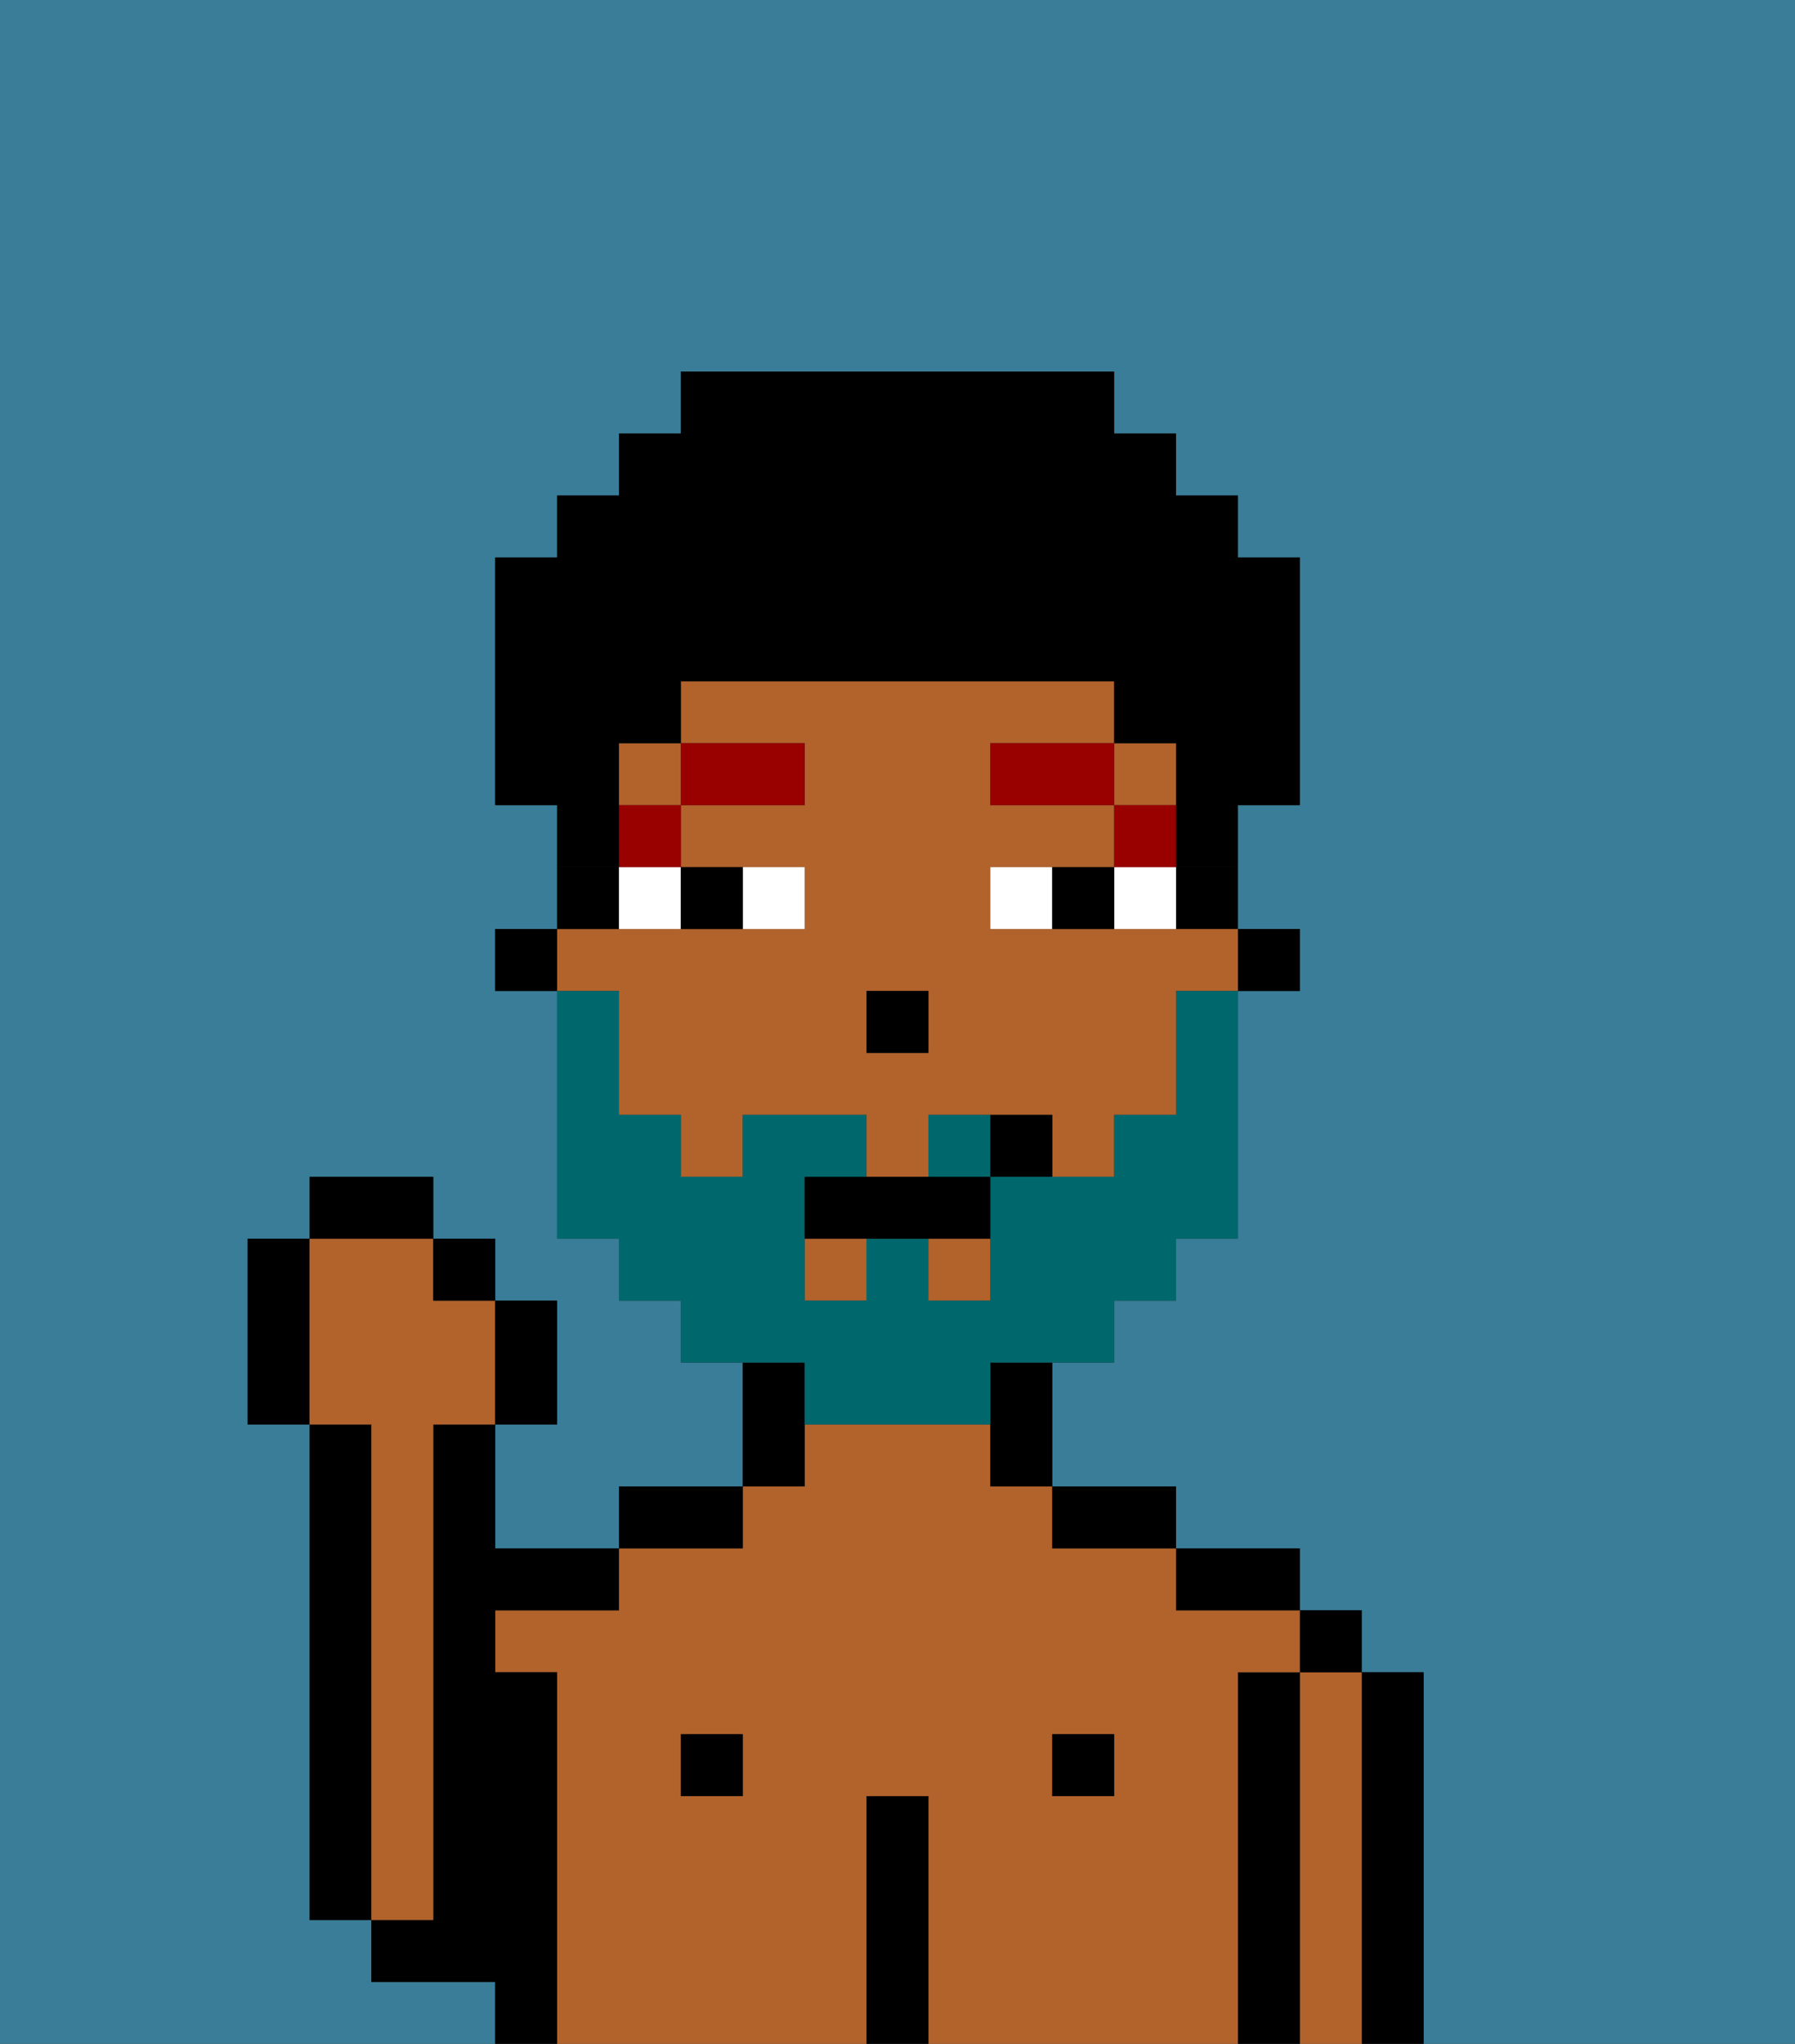 <svg xmlns="http://www.w3.org/2000/svg" viewBox="0 0 29 33"><rect x="0" y="0" width="29" height="33" fill="#333333" stroke="none"/><defs><style>polygon,rect,path{shape-rendering:crispedges;}.ib117-1{fill:#397d98;}.ib117-2{fill:#000000;}.ib117-3{fill:#b2622b;}.ib117-4{fill:#ffffff;}.ib117-5{fill:#990000;}.ib117-6{fill:#00686d;}.ib117-7{fill:#000000;}</style></defs><path class="ib117-1" d="M0,33H8V32H6V31H5V23H4V20H5V19H7v1H8v1H9v2H8v2h2V24h2V22H11V21H10V20H9V16H8V15H9V13H8V9H9V8h1V7h1V6h7V7h1V8h1V9h1v4H20v2h1v1H20v4H19v1H18v1H17v2h2v1h2v1h1v1h1v6h6V0H0Z"/><path class="ib117-2" d="M6,23H5v8H6V23Z"/><path class="ib117-2" d="M23,27H22v6h1V27Z"/><path class="ib117-3" d="M22,27H21v6h1V27Z"/><rect class="ib117-2" x="21" y="26" width="1" height="1"/><path class="ib117-2" d="M21,27H20v6h1V27Z"/><path class="ib117-3" d="M20,27h1V26H19V25H17V24H16V23H13v1H12v1H10v1H8v1H9v6h5V29h1v4h5V27Zm-8,2H11V28h1Zm6,0H17V28h1Z"/><path class="ib117-2" d="M20,26h1V25H19v1Z"/><rect class="ib117-2" x="17" y="28" width="1" height="1"/><path class="ib117-2" d="M18,25h1V24H17v1Z"/><path class="ib117-2" d="M15,29H14v4h1V29Z"/><path class="ib117-2" d="M13,23V22H12v2h1Z"/><rect class="ib117-2" x="11" y="28" width="1" height="1"/><path class="ib117-2" d="M12,24H10v1h2Z"/><path class="ib117-2" d="M9,27H8V26h2V25H8V23H7v8H6v1H8v1H9V27Z"/><path class="ib117-3" d="M7,30V23H8V21H7V20H5v3H6v8H7Z"/><rect class="ib117-2" x="20" y="15" width="1" height="1"/><path class="ib117-2" d="M19,15h1V14H19Z"/><rect class="ib117-3" x="13" y="20" width="1" height="1"/><path class="ib117-3" d="M10,17v1h1v1h1V18h2v1h1V18h2v1h1V18h1V16h1V15H16V14h2V13H16V12h2V11H11v1h2v1H11v1h2v1H9v1h1Zm4-1h1v1H14Z"/><rect class="ib117-3" x="18" y="12" width="1" height="1"/><rect class="ib117-3" x="15" y="20" width="1" height="1"/><rect class="ib117-3" x="10" y="12" width="1" height="1"/><path class="ib117-2" d="M16,23v1h1V22H16Z"/><path class="ib117-2" d="M10,14H9v1h1Z"/><rect class="ib117-2" x="8" y="15" width="1" height="1"/><rect class="ib117-2" x="14" y="16" width="1" height="1"/><path class="ib117-4" d="M13,15V14H12v1Z"/><path class="ib117-4" d="M10,15h1V14H10Z"/><path class="ib117-4" d="M18,14v1h1V14Z"/><path class="ib117-4" d="M16,14v1h1V14Z"/><path class="ib117-2" d="M12,15V14H11v1Z"/><path class="ib117-2" d="M17,14v1h1V14Z"/><rect class="ib117-5" x="18" y="13" width="1" height="1"/><rect class="ib117-5" x="16" y="12" width="2" height="1"/><rect class="ib117-5" x="10" y="13" width="1" height="1"/><rect class="ib117-5" x="11" y="12" width="2" height="1"/><path class="ib117-6" d="M15,18v1h1V18Z"/><path class="ib117-6" d="M13,23h3V22h2V21h1V20h1V16H19v2H18v1H16v2H15V20H14v1H13V19h1V18H12v1H11V18H10V16H9v4h1v1h1v1h2Z"/><path class="ib117-2" d="M14,19H13v1h3V19H14Z"/><path class="ib117-2" d="M16,18v1h1V18Z"/><path class="ib117-2" d="M9,23V21H8v2Z"/><rect class="ib117-2" x="7" y="20" width="1" height="1"/><rect class="ib117-2" x="5" y="19" width="2" height="1"/><path class="ib117-2" d="M5,20H4v3H5V20Z"/><path class="ib117-7" d="M10,13V12h1V11h7v1h1v2h1V13h1V9H20V8H19V7H18V6H11V7H10V8H9V9H8v4H9v1h1Z"/></svg>